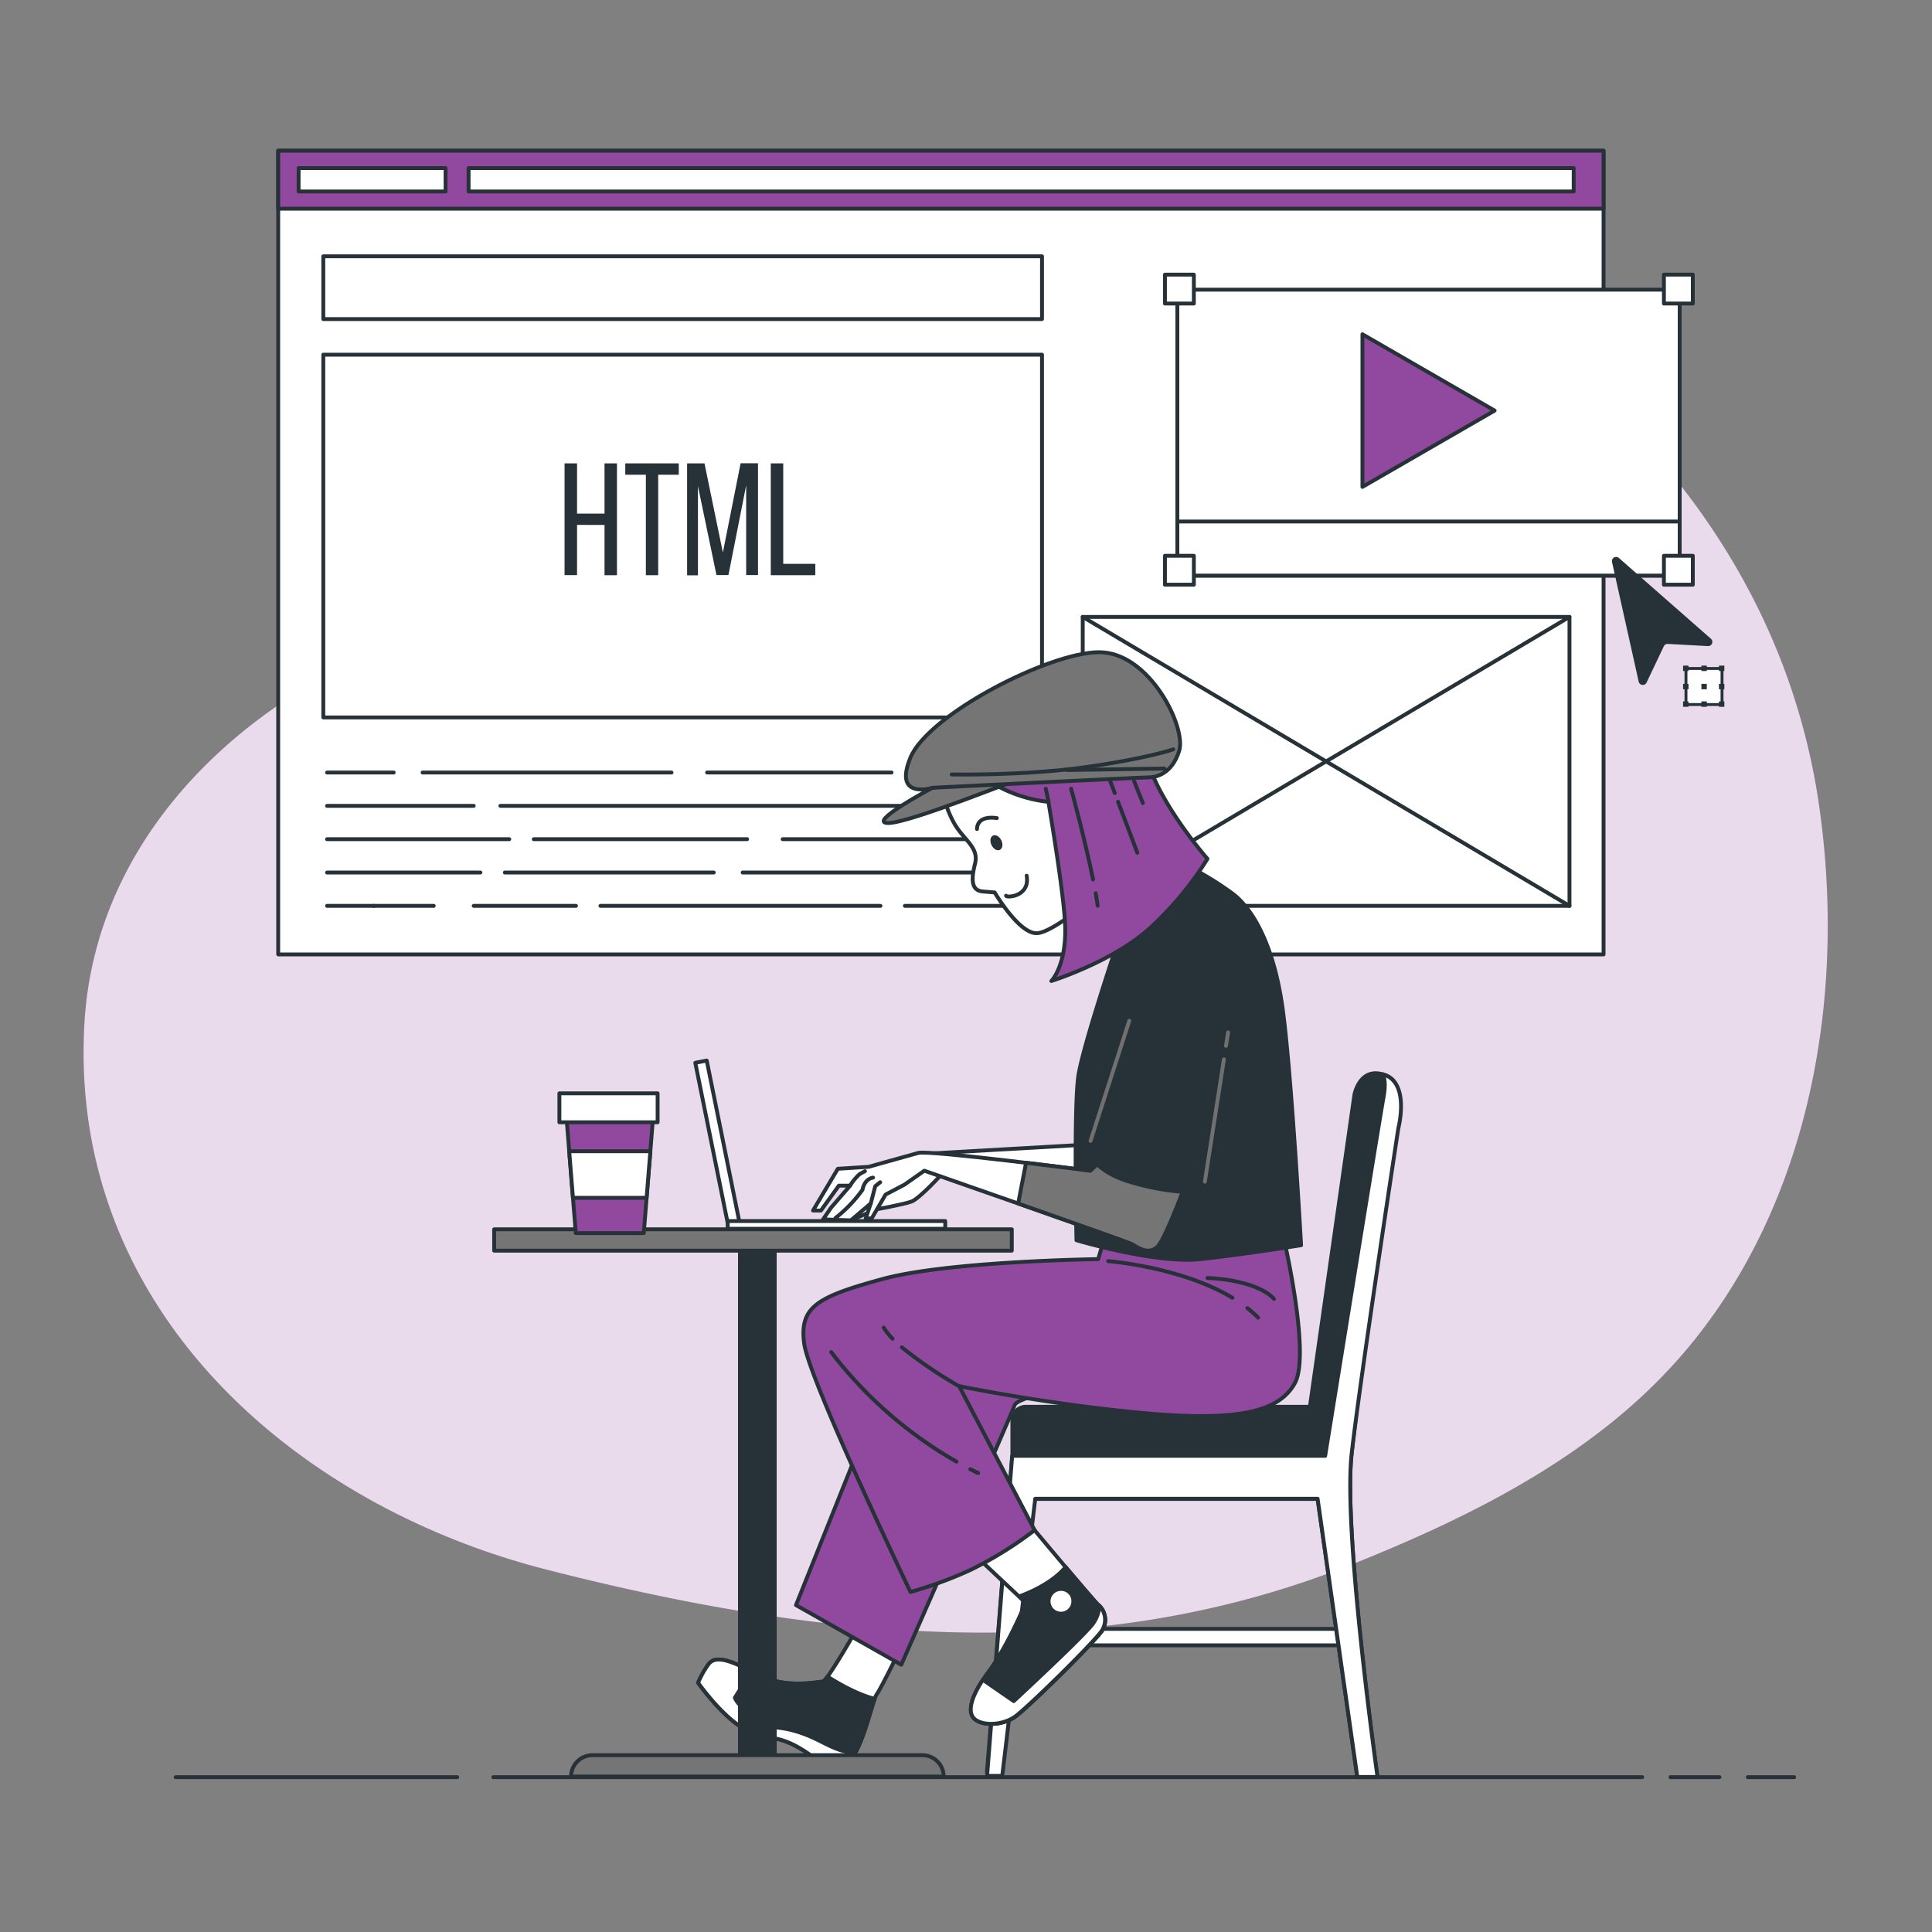 <svg xmlns="http://www.w3.org/2000/svg" viewBox="0 0 500 500"><rect x="0" y="0" width="500" height="500" fill="#808080" stroke="none"/><g id="freepik--background-simple--inject-1"><path d="M465,182.66c-16-52.31-57.15-94.18-105.85-116.25C312.72,45.35,254,35,210,67.35c-29,21.34-45.4,55.54-71.93,79.47-13.19,11.9-27.63,15.77-43.32,22.88-38.25,17.35-70.26,50.79-72.89,94.92-4.4,73.77,54.08,124.8,119.33,141.53,86.23,22.12,150.68,22.12,209.91-1.77,30.76-12.4,62.06-28.1,84.24-53.78,33.54-38.85,42.8-94,35.18-143.93A171.09,171.09,0,0,0,465,182.66Z" style="fill:#91489F"></path><path d="M465,182.66c-16-52.31-57.15-94.18-105.85-116.25C312.72,45.35,254,35,210,67.35c-29,21.34-45.4,55.54-71.93,79.47-13.19,11.9-27.63,15.77-43.32,22.88-38.25,17.35-70.26,50.79-72.89,94.92-4.4,73.77,54.08,124.8,119.33,141.53,86.23,22.12,150.68,22.12,209.91-1.77,30.76-12.4,62.06-28.1,84.24-53.78,33.54-38.85,42.8-94,35.18-143.93A171.09,171.09,0,0,0,465,182.66Z" style="fill:#fff;opacity:0.8"></path></g><g id="freepik--Page--inject-1"><rect x="72" y="39" width="343" height="208" style="fill:#fff;stroke:#263238;stroke-linecap:round;stroke-linejoin:round"></rect><rect x="83.67" y="66.33" width="186" height="16.25" style="fill:none;stroke:#263238;stroke-linecap:round;stroke-linejoin:round"></rect><rect x="83.67" y="91.79" width="186" height="93.88" style="fill:none;stroke:#263238;stroke-linecap:round;stroke-linejoin:round"></rect><rect x="280.21" y="159.66" width="125.97" height="74.78" style="fill:none;stroke:#263238;stroke-linecap:round;stroke-linejoin:round"></rect><line x1="280.21" y1="234.44" x2="406.18" y2="159.66" style="fill:none;stroke:#263238;stroke-linecap:round;stroke-linejoin:round"></line><line x1="406.18" y1="234.44" x2="280.21" y2="159.66" style="fill:none;stroke:#263238;stroke-linecap:round;stroke-linejoin:round"></line><line x1="237.07" y1="199.93" x2="267.55" y2="199.93" style="fill:none;stroke:#263238;stroke-linecap:round;stroke-linejoin:round"></line><line x1="183" y1="199.93" x2="230.74" y2="199.93" style="fill:none;stroke:#263238;stroke-linecap:round;stroke-linejoin:round"></line><line x1="109.37" y1="199.93" x2="173.79" y2="199.93" style="fill:none;stroke:#263238;stroke-linecap:round;stroke-linejoin:round"></line><line x1="84.64" y1="199.93" x2="101.89" y2="199.93" style="fill:none;stroke:#263238;stroke-linecap:round;stroke-linejoin:round"></line><line x1="129.5" y1="208.55" x2="267.55" y2="208.55" style="fill:none;stroke:#263238;stroke-linecap:round;stroke-linejoin:round"></line><line x1="84.64" y1="208.55" x2="122.6" y2="208.55" style="fill:none;stroke:#263238;stroke-linecap:round;stroke-linejoin:round"></line><line x1="202.55" y1="217.18" x2="267.55" y2="217.18" style="fill:none;stroke:#263238;stroke-linecap:round;stroke-linejoin:round"></line><line x1="138.13" y1="217.18" x2="193.35" y2="217.18" style="fill:none;stroke:#263238;stroke-linecap:round;stroke-linejoin:round"></line><line x1="84.64" y1="217.18" x2="131.8" y2="217.18" style="fill:none;stroke:#263238;stroke-linecap:round;stroke-linejoin:round"></line><line x1="192.2" y1="225.81" x2="267.55" y2="225.81" style="fill:none;stroke:#263238;stroke-linecap:round;stroke-linejoin:round"></line><line x1="130.65" y1="225.81" x2="184.72" y2="225.81" style="fill:none;stroke:#263238;stroke-linecap:round;stroke-linejoin:round"></line><line x1="84.64" y1="225.81" x2="124.33" y2="225.81" style="fill:none;stroke:#263238;stroke-linecap:round;stroke-linejoin:round"></line><line x1="234.19" y1="234.44" x2="267.55" y2="234.44" style="fill:none;stroke:#263238;stroke-linecap:round;stroke-linejoin:round"></line><line x1="155.39" y1="234.44" x2="227.86" y2="234.44" style="fill:none;stroke:#263238;stroke-linecap:round;stroke-linejoin:round"></line><line x1="122.6" y1="234.44" x2="149.06" y2="234.44" style="fill:none;stroke:#263238;stroke-linecap:round;stroke-linejoin:round"></line><line x1="96.72" y1="234.44" x2="112.25" y2="234.44" style="fill:none;stroke:#263238;stroke-linecap:round;stroke-linejoin:round"></line><line x1="84.64" y1="234.44" x2="96.72" y2="234.44" style="fill:none;stroke:#263238;stroke-linecap:round;stroke-linejoin:round"></line><rect x="72" y="39" width="343" height="15" style="fill:#91489F;stroke:#263238;stroke-linecap:round;stroke-linejoin:round"></rect><rect x="121.27" y="43.5" width="286" height="6.05" style="fill:#fff;stroke:#263238;stroke-linecap:round;stroke-linejoin:round"></rect><rect x="77.28" y="43.5" width="38.03" height="6.05" style="fill:#fff;stroke:#263238;stroke-linecap:round;stroke-linejoin:round"></rect><rect x="304.7" y="74.96" width="130" height="74" style="fill:#fff;stroke:#263238;stroke-linecap:round;stroke-linejoin:round"></rect><rect x="304.7" y="134.96" width="130" height="14" style="fill:#fff;stroke:#263238;stroke-linecap:round;stroke-linejoin:round"></rect><polygon points="386.81 106.26 352.6 86.51 352.6 126.01 386.81 106.26" style="fill:#91489F;stroke:#263238;stroke-linecap:round;stroke-linejoin:round"></polygon><rect x="301.49" y="71.08" width="7.48" height="7.48" style="fill:#fff;stroke:#263238;stroke-linecap:round;stroke-linejoin:round"></rect><rect x="430.62" y="71.08" width="7.48" height="7.48" style="fill:#fff;stroke:#263238;stroke-linecap:round;stroke-linejoin:round"></rect><rect x="301.49" y="143.84" width="7.48" height="7.48" style="fill:#fff;stroke:#263238;stroke-linecap:round;stroke-linejoin:round"></rect><rect x="430.62" y="143.84" width="7.48" height="7.48" style="fill:#fff;stroke:#263238;stroke-linecap:round;stroke-linejoin:round"></rect><path d="M149.34,135.84v13h-3.23V119.92h3.23v13h7.11v-13h3.22v28.94h-3.22v-13Z" style="fill:#263238"></path><path d="M167.15,148.86v-26h-5.33v-2.94h13.85v2.94h-5.33v26Z" style="fill:#263238"></path><path d="M188.52,148.82h-3.1l-4.79-23v23.07h-2.81V119.92h4.5L187.08,143l4.59-23.11h4.5v28.94h-3.06V125.59Z" style="fill:#263238"></path><path d="M199.48,148.86V119.92h3.22v26H211v2.94Z" style="fill:#263238"></path><path d="M417.2,145.5l6.91,31a1.09,1.09,0,0,0,2,.19l4.48-9.43a1.07,1.07,0,0,1,1-.62l10.42.57a1.09,1.09,0,0,0,.81-1.87L419,144.43A1.09,1.09,0,0,0,417.2,145.5Z" style="fill:#263238"></path><rect x="436.33" y="173" width="9.33" height="9.33" style="fill:#fff;stroke:#263238;stroke-linecap:round;stroke-linejoin:round;stroke-width:0.75px"></rect><rect x="435.58" y="172.26" width="1.4" height="1.4" style="fill:#263238"></rect><rect x="440.32" y="172.26" width="1.4" height="1.4" style="fill:#263238"></rect><rect x="444.86" y="172.26" width="1.4" height="1.4" style="fill:#263238"></rect><rect x="435.58" y="176.98" width="1.4" height="1.4" style="fill:#263238"></rect><rect x="440.32" y="176.98" width="1.4" height="1.4" style="fill:#263238"></rect><rect x="444.86" y="176.98" width="1.4" height="1.4" style="fill:#263238"></rect><rect x="435.58" y="181.52" width="1.4" height="1.4" style="fill:#263238"></rect><rect x="440.32" y="181.52" width="1.4" height="1.4" style="fill:#263238"></rect><rect x="444.86" y="181.52" width="1.4" height="1.4" style="fill:#263238"></rect></g><g id="freepik--Character--inject-1"><polygon points="191.47 316.84 188.51 317.42 179.94 275.05 182.9 274.47 191.47 316.84" style="fill:#fff;stroke:#263238;stroke-linecap:round;stroke-linejoin:round"></polygon><rect x="188.33" y="316" width="56.3" height="2.01" style="fill:#fff;stroke:#263238;stroke-linecap:round;stroke-linejoin:round"></rect><rect x="260.21" y="421.55" width="86.99" height="4.25" style="fill:#fff;stroke:#263238;stroke-linecap:round;stroke-linejoin:round"></rect><path d="M360.33,290.59s-8.24,65.32-10.52,85.56,6.68,83.78,6.68,83.78h-5.23l-10.27-72H264.25l-4.91,70.71h-3.92L262,376.48v-8.93a3.48,3.48,0,0,1,3.48-3.48H339l11.51-80.66s1.3-7.51,7.83-5.22S360.33,290.59,360.33,290.59Z" style="fill:#263238;stroke:#263238;stroke-linecap:round;stroke-linejoin:round"></path><path d="M358.37,278.19a5.25,5.25,0,0,0-.52-.17c.5,1,.8,2.74.2,6-1.31,7.19-15.1,92.75-15.1,92.75h-81l-6.49,82.82h3.92l8.54-71.72H341l10.27,72h5.23s-9-63.53-6.68-83.78,12.06-84.07,12.06-84.07S364.91,280.47,358.37,278.19Z" style="fill:#fff;stroke:#263238;stroke-linecap:round;stroke-linejoin:round"></path><path d="M280.1,296.29l-40.87,2.32L221,309.15l-3.6,6.17,2.82.51,6.43-2.83s7.2-1.28,9.26-2.05S243.6,304,243.6,304l38,6.17Z" style="fill:#fff;stroke:#263238;stroke-linecap:round;stroke-linejoin:round"></path><path d="M221.15,422.6s-7.2,12.6-8.23,12.6-9.37,1.85-16-1.49-11.57-5.91-13.63-2.83a23.27,23.27,0,0,0-2.57,4.63s6.17,8.74,11.83,11.82,8.08,1.49,14,4.83,6.43,5.91,11.31,4.89,7.72-16.71,9-18.51S233,426.71,233,426.71Z" style="fill:#fff;stroke:#263238;stroke-linecap:round;stroke-linejoin:round"></path><path d="M214.16,433.9c-.59.8-1,1.3-1.24,1.3-1,0-9.37,1.85-16-1.49s-11.57-5.91-13.63-2.83a23.27,23.27,0,0,0-2.57,4.63s6.17,8.74,11.83,11.82,8.08,1.49,14,4.83,6.43,5.91,11.31,4.89c4.33-.92,7-13.31,8.5-17.39C221.92,438.52,217.16,435.81,214.16,433.9Z" style="fill:#263238;stroke:#263238;stroke-linecap:round;stroke-linejoin:round"></path><path d="M217.8,457.05a3.09,3.09,0,0,0,.43-.14.84.84,0,0,0,.14-.06l.28-.14.16-.1.25-.17.16-.13.24-.21.15-.15a3.07,3.07,0,0,0,.25-.26l.14-.16c.08-.1.17-.2.25-.31l.12-.15.29-.42.07-.1c.2-.3.39-.63.58-1-5,0-8.4-3.15-13.79-5-6.68-2.31-7.06-.45-11.94-3.8s-5.4-5.39-5.4-5.39l4.33-6.84c-5.47-2.7-9.46-4.36-11.27-1.65a23.27,23.27,0,0,0-2.57,4.63s6.17,8.74,11.83,11.82,8.08,1.49,14,4.83S212.92,458.07,217.8,457.05Z" style="fill:#fff;stroke:#263238;stroke-linecap:round;stroke-linejoin:round"></path><path d="M228.86,358.33,206,415.4l27.25,15.43s29-65.81,29.3-67.1,5.4-2.57,5.4-2.57L288.75,364s-31.36-13.88-40.61-15.94S232.71,347.54,228.86,358.33Z" style="fill:#91489F;stroke:#263238;stroke-linecap:round;stroke-linejoin:round"></path><path d="M252.59,402.72l12.86,12.08s-4.37,10.8-9.51,17.74-5.66,11-3.35,12.59,6.94,1.29,10-.77,20.56-19.28,22.62-22.36a5.17,5.17,0,0,0-1-6.68c-.77-.52-17.73-20.83-17.73-20.83Z" style="fill:#fff;stroke:#263238;stroke-linecap:round;stroke-linejoin:round"></path><path d="M285.24,422a5.17,5.17,0,0,0-1-6.68c-.36-.25-4.35-4.92-8.46-9.78-3.76,4.55-10.55,7.09-12.05,7.62l1.75,1.64s-4.37,10.8-9.51,17.74-5.66,11-3.35,12.59,6.94,1.29,10-.77S283.18,425.08,285.24,422Z" style="fill:#263238;stroke:#263238;stroke-linecap:round;stroke-linejoin:round"></path><path d="M284.54,415.6a9,9,0,0,1-1.87,4.86c-3.08,3.85-20.31,19.79-20.31,19.79l-8-5.52c-3.68,5.62-3.87,9-1.82,10.4,2.32,1.55,6.94,1.29,10-.77s20.56-19.28,22.62-22.36A5.18,5.18,0,0,0,284.54,415.6Z" style="fill:#fff;stroke:#263238;stroke-linecap:round;stroke-linejoin:round"></path><path d="M277.27,414.29a2.7,2.7,0,1,1-2.7-2.57A2.64,2.64,0,0,1,277.27,414.29Z" style="fill:#fff"></path><path d="M285.5,321.49l-1.29,4.37s-38.81.51-55.78,5.14-21.59,7.2-20.31,16.71S235.63,412,235.63,412a105.89,105.89,0,0,0,15.42-5.65A97.43,97.43,0,0,0,267.76,396l-19.54-37.28s22.37,4.63,47.3,6.94,35.48-.26,39.59-7.71-2.83-37.27-2.83-37.27l-46.52-1.55Z" style="fill:#91489F;stroke:#263238;stroke-linecap:round;stroke-linejoin:round"></path><path d="M231,346.45a15.23,15.23,0,0,1-2.29-2.86" style="fill:none;stroke:#263238;stroke-linecap:round;stroke-linejoin:round"></path><path d="M248.22,358.76a114.21,114.21,0,0,1-14.82-10.07" style="fill:none;stroke:#263238;stroke-linecap:round;stroke-linejoin:round"></path><path d="M251.1,380.23l2.06,1" style="fill:none;stroke:#263238;stroke-linecap:round;stroke-linejoin:round"></path><path d="M215.11,349.92a108.61,108.61,0,0,0,32.42,28.35" style="fill:none;stroke:#263238;stroke-linecap:round;stroke-linejoin:round"></path><path d="M322.81,338.53A29,29,0,0,1,325.6,341" style="fill:none;stroke:#263238;stroke-linecap:round;stroke-linejoin:round"></path><path d="M286.78,326.37s18.84,1.46,32.14,9.48" style="fill:none;stroke:#263238;stroke-linecap:round;stroke-linejoin:round"></path><path d="M312.49,330.74s12.34.26,17.22,5.4" style="fill:none;stroke:#263238;stroke-linecap:round;stroke-linejoin:round"></path><path d="M289.1,244.37s-8.74,26-10,33.93-.51,42.67-.51,42.67,20.56,6.17,32.13,4.89,26-3.6,26-3.6-2.57-46-4.88-61.95-7.71-25.2-12.85-29.05a80.38,80.38,0,0,0-10.8-6.69Z" style="fill:#263238;stroke:#263238;stroke-linecap:round;stroke-linejoin:round"></path><path d="M243.85,204.27a27.83,27.83,0,0,0,3.35,9.25c2.57,4.11,6.17,5.91,5.14,10s-1,6.94,2,7.19l3.09.26s6.17,10.54,10.8,10.54S286,229.72,286,229.72s-6.94-32.65-6.94-33.68-36.76,3.86-36.76,3.86Z" style="fill:#fff;stroke:#263238;stroke-linecap:round;stroke-linejoin:round"></path><path d="M259.15,217.48c.49,1,.32,2.13-.39,2.47s-1.67-.22-2.16-1.25-.32-2.13.39-2.46S258.66,216.46,259.15,217.48Z" style="fill:#263238"></path><path d="M252.85,214.55s-.26-3.6,5.14-2.83" style="fill:none;stroke:#263238;stroke-linecap:round;stroke-linejoin:round"></path><path d="M260.36,231.82c.16.57,6.28.23,5.34-5.19" style="fill:none;stroke:#263238;stroke-linecap:round;stroke-linejoin:round"></path><path d="M296,192.18c-.85-10.41-13.81-6.42-19.88-3.27l-.17-.32-24.42,6.94a4.84,4.84,0,0,0,2.31,5.14,35.62,35.62,0,0,0,17.49,6.85c1.82,10.88,4.36,27.14,4.36,33.25,0,9.51-3.6,13.11-3.6,13.11s16.45-5.14,26-14.14a86.14,86.14,0,0,0,14.4-17.48S297.07,204.78,296,192.18Z" style="fill:#91489F;stroke:#263238;stroke-linecap:round;stroke-linejoin:round"></path><line x1="271.37" y1="207.52" x2="270.64" y2="204.12" style="fill:none;stroke:#263238;stroke-linecap:round;stroke-linejoin:round"></line><path d="M283.57,231.18c.21,1.17.38,2.26.5,3.21" style="fill:none;stroke:#263238;stroke-linecap:round;stroke-linejoin:round"></path><path d="M277.21,204.12s3.63,13.41,5.68,23.48" style="fill:none;stroke:#263238;stroke-linecap:round;stroke-linejoin:round"></path><line x1="289.35" y1="207.49" x2="294.34" y2="220.68" style="fill:none;stroke:#263238;stroke-linecap:round;stroke-linejoin:round"></line><line x1="287.21" y1="201.83" x2="288.5" y2="205.24" style="fill:none;stroke:#263238;stroke-linecap:round;stroke-linejoin:round"></line><line x1="293.49" y1="202.12" x2="295.77" y2="207.83" style="fill:none;stroke:#263238;stroke-linecap:round;stroke-linejoin:round"></line><path d="M241.33,203.87S224.13,213,229.86,213s34.41-11.85,35.55-11.85S246.3,203.1,241.33,203.87Z" style="fill:#757575;stroke:#263238;stroke-linecap:round;stroke-linejoin:round"></path><path d="M241.33,203.87s-10.29,3.26-5.7-7.83,35.84-27.25,48.84-27.25,22.61,19.4,20.7,25.52-6.12,6.88-8,6.88S241.33,203.87,241.33,203.87Z" style="fill:#757575;stroke:#263238;stroke-linecap:round;stroke-linejoin:round"></path><path d="M246.3,200.43s18.73.38,34.79-1.91,22.55-4.59,22.55-4.59" style="fill:none;stroke:#263238;stroke-linecap:round;stroke-linejoin:round"></path><line x1="301.35" y1="198.9" x2="276.12" y2="199.28" style="fill:none;stroke:#263238;stroke-linecap:round;stroke-linejoin:round"></line><path d="M285.5,299.89,282.16,303s-41.65-5.4-44.48-4.63-12.85,3.6-12.85,3.6l-8,.51-6.42,10.8h2.05l4.63-6.43H220l-4.89,5.66L213,315.57l7.19.26,1.05-.89,4.1-3.48-1.29,3.86h1.54l3.6-6.17,4.89-2.57,5.14-3.6s52.44,18.25,53.72,19,4.12,2.83,6.43.77,8.48-19.28,8.48-19.28Z" style="fill:#fff;stroke:#263238;stroke-linecap:round;stroke-linejoin:round"></path><path d="M216.22,315.22a35.91,35.91,0,0,0,7-7.31s.35-2.71,2.71-3.14" style="fill:none;stroke:#263238;stroke-linecap:round;stroke-linejoin:round"></path><polyline points="225.35 311.46 226.51 306.99 227.79 305.96" style="fill:none;stroke:#263238;stroke-linecap:round;stroke-linejoin:round"></polyline><path d="M220,306.83a14.24,14.24,0,0,1,2.44-2.94c.87-.52,1.4-.78,1.4-.78" style="fill:none;stroke:#263238;stroke-linecap:round;stroke-linejoin:round"></path><path d="M263.5,311.46C277.42,316.34,292.28,321.6,293,322c1.29.77,4.12,2.83,6.43.77s8.48-19.28,8.48-19.28l-22.36-3.6L282.16,303s-7.66-1-16.62-2.07Z" style="fill:#757575;stroke:#263238;stroke-linecap:round;stroke-linejoin:round"></path><path d="M293,260.82,281.9,298.09s1,5.15,11.31,8a64,64,0,0,0,17.48,2.57l8.23-46.27" style="fill:#263238;stroke:#263238;stroke-linecap:round;stroke-linejoin:round"></path><line x1="292.26" y1="264.18" x2="282.23" y2="295.27" style="fill:none;stroke:#707070;stroke-linecap:round;stroke-linejoin:round"></line><line x1="316.75" y1="274.14" x2="311.82" y2="305.8" style="fill:none;stroke:#707070;stroke-linecap:round;stroke-linejoin:round"></line><line x1="317.83" y1="267.18" x2="317.29" y2="270.66" style="fill:none;stroke:#707070;stroke-linecap:round;stroke-linejoin:round"></line></g><g id="freepik--Table--inject-1"><rect x="191.5" y="320.5" width="9" height="133.8" style="fill:#263238;stroke:#263238;stroke-linecap:round;stroke-linejoin:round"></rect><rect x="127.89" y="318.14" width="133.96" height="5.53" style="fill:#757575;stroke:#263238;stroke-linecap:round;stroke-linejoin:round"></rect><path d="M244.23,459.77H147.79a5.54,5.54,0,0,1,5.53-5.53H238.7a5.54,5.54,0,0,1,5.53,5.53Z" style="fill:#757575;stroke:#263238;stroke-linecap:round;stroke-linejoin:round"></path></g><g id="freepik--Coffee--inject-1"><polygon points="166.61 319.12 149.01 319.12 146.37 286.2 169.25 286.2 166.61 319.12" style="fill:#91489F;stroke:#263238;stroke-linecap:round;stroke-linejoin:round"></polygon><rect x="144.77" y="282.95" width="25.42" height="7.5" style="fill:#fff;stroke:#263238;stroke-linecap:round;stroke-linejoin:round"></rect><polygon points="167.34 309.99 168.31 297.94 147.31 297.94 148.28 309.99 167.34 309.99" style="fill:#fff;stroke:#263238;stroke-linecap:round;stroke-linejoin:round"></polygon></g><g id="freepik--Floor--inject-1"><line x1="452.33" y1="459.93" x2="464.33" y2="459.93" style="fill:none;stroke:#263238;stroke-linecap:round;stroke-linejoin:round"></line><line x1="432.33" y1="459.93" x2="445" y2="459.93" style="fill:none;stroke:#263238;stroke-linecap:round;stroke-linejoin:round"></line><line x1="127.67" y1="459.93" x2="425" y2="459.93" style="fill:none;stroke:#263238;stroke-linecap:round;stroke-linejoin:round"></line><line x1="45.47" y1="459.93" x2="118.33" y2="459.93" style="fill:none;stroke:#263238;stroke-linecap:round;stroke-linejoin:round"></line></g></svg>